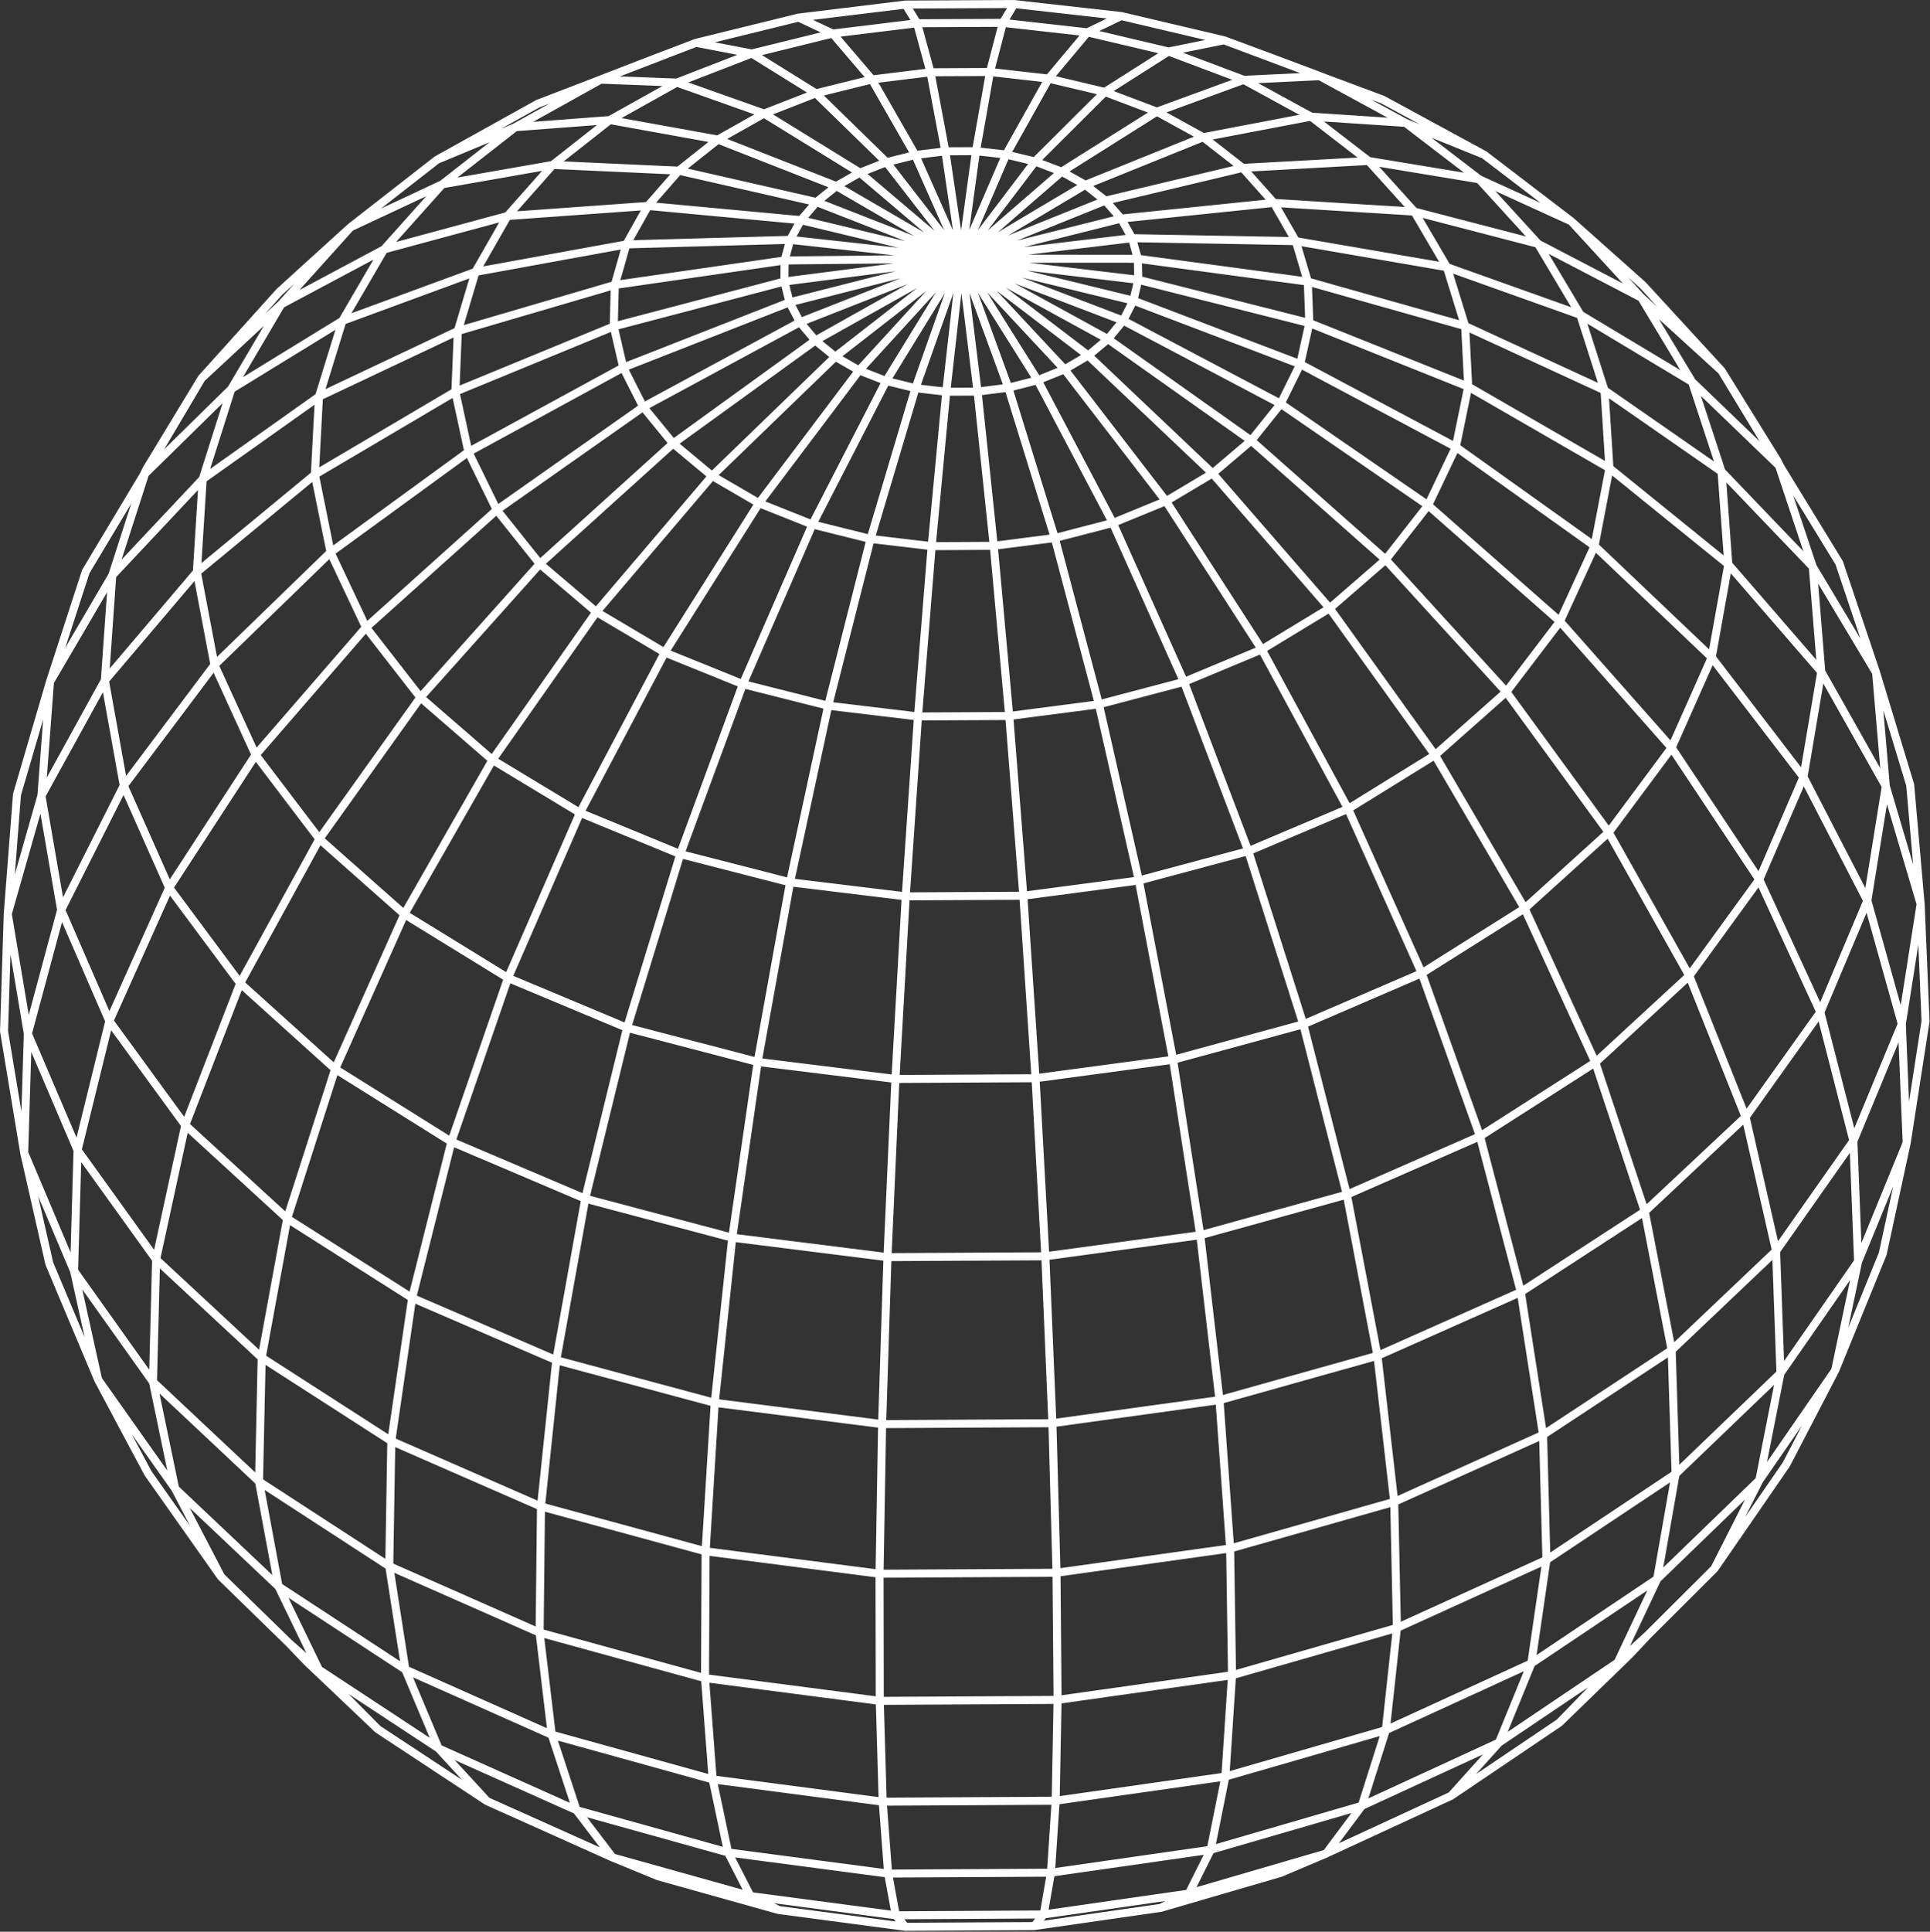 <?xml version="1.0" encoding="UTF-8" standalone="no"?><!DOCTYPE svg PUBLIC "-//W3C//DTD SVG 1.1//EN" "http://www.w3.org/Graphics/SVG/1.1/DTD/svg11.dtd"><svg width="100%" height="100%" viewBox="0 0 1506 1507" version="1.1" xmlns="http://www.w3.org/2000/svg" xmlns:xlink="http://www.w3.org/1999/xlink" xml:space="preserve" xmlns:serif="http://www.serif.com/" style="fill-rule:evenodd;clip-rule:evenodd;stroke-linecap:round;stroke-linejoin:round;stroke-miterlimit:2;"><rect x="0" y="0" width="1506" height="1507" fill="#333333" stroke="none"/><path d="M1079.08,77.767l-49.108,-18.354l-59.488,2.866l-58.758,-22.112l-63.246,-14.946l-65.967,-7.404l-66.858,0.317l-65.896,8.041l-63.108,15.559l-43.534,-8.346l-74.583,28.734l-48.958,18.833m797.229,1262.96l43.179,-41.921l11.5,-11.167l14.225,-15.158l52.071,-51.892l30.067,-43.595l25.995,-37.692l38.163,-73.4l17.892,-84.954l-3.663,-94.13l-25.787,-100.425l-47.671,-103.433l-68.409,-102.845l-87.108,-98.538l-102.896,-90.576l-115.025,-79.207l-122.95,-64.901l-126.329,-48.274l-113.821,63.824l-111.004,80.313l-104.016,93.963l-93.146,104.158l-78.854,110.433l-61.821,112.592l-42.834,110.637l-22.762,104.801l-2.446,95.503l17.312,83.288l35.838,68.779l52.667,51.354l14.325,14.959l11.72,11.133l43.617,41.425m863.309,-1228.25l-61.346,-24.862l-73.742,-4.867l-84.142,16.05l-36.225,-19.93l-40.62,-15.378l-43.821,-10.409l-45.759,-5.162l-46.396,0.225l-45.708,5.6l-43.716,10.833l-40.463,15.772l-36.029,20.287l-84.363,-15.242l-44.5,35.008l-35.325,39.859l-96.35,26.058l-32.475,55.741l-86.737,53.213l-68.479,67.233l-45.046,75.184m1268.77,66.908l-91.405,-86.908l-108.262,-77.229l-121.421,-64.625l-130.229,-49.576l-134.296,-32.699l-137.812,1.399l-4.109,0.592l-128.387,18.512m226.721,1280.82l-7.459,-8.95l-5.983,-32.55l-4.25,-56.087l-2.287,-78.646l-0.176,-99.204l2.013,-116.721l4.175,-130.258l6.221,-139.001l8.041,-142.441l9.559,-140.35l10.683,-132.862l11.392,-120.438l11.658,-103.812l96.846,-57.604l92.008,-37.159l30.754,23.937l24.334,27.28l17.137,29.845l9.346,31.55l1.192,32.317l-7.092,32.109l-15.246,30.9l-23.016,28.72l-30.142,25.613l-36.363,21.662l-41.466,16.992l-45.271,11.746l-47.629,6.1l-48.442,0.242l-47.692,-5.621l-45.404,-11.292l-41.654,-16.579l-36.604,-21.304l-30.421,-25.317l-23.329,-28.5l-15.575,-30.754l-7.433,-32.042l0.854,-32.338m270.308,-20.503l-12.379,-83.788l-11.588,-61.629l-10.437,-38.254l-8.996,-14.6m157.871,260.971l11.858,-14.426l7.967,-15.575l3.854,-16.241l-0.35,-16.404l-4.525,-16.079l-8.537,-15.263l-12.267,-13.999l-15.625,-12.317l-18.496,-10.284l-20.812,-7.95l-22.504,-5.392l-23.538,-2.67l-23.875,0.112l-23.504,2.904l-22.454,5.613l-20.73,8.149l-18.391,10.464l-15.492,12.47l-12.129,14.117l-8.375,15.346l-4.358,16.124l-0.179,16.413l4.029,16.209l8.129,15.495l12.012,14.308l15.538,12.676l18.587,10.642l21.088,8.258l22.912,5.62l24.038,2.792l24.408,-0.121l24.004,-3.033l22.854,-5.841l20.988,-8.468l18.479,-10.82l15.396,-12.829Zm10.379,-252.013l-26.429,12.729l-30.233,36.104l-33.154,59.25l-35.034,81.23l-35.696,101.02l-35.046,117.609l-33.05,130.1l-29.745,137.758l-25.275,140.137l-19.834,137.092l-13.683,128.829l-7.129,115.863l-0.467,98.933l5.996,78.992l12.029,57.013l17.413,34.008l22.02,10.867m298.13,-1.655l21.916,-11.113l17.075,-34.191l11.45,-57.134l5.2,-79.033l-1.475,-98.907l-8.308,-115.746l-14.996,-128.654l-21.237,-136.856l-26.709,-139.845l-31.166,-137.433l-34.392,-129.746l-36.267,-117.25l-36.754,-100.658l-35.883,-80.884l-33.792,-58.933l-30.625,-35.813l-26.591,-12.475m811.974,425.367l-45.774,-74.708l-69.038,-66.479l-39.587,-65.688l-80.613,-42.033l-45.962,-50.342l-86.276,-14.259l-44.837,-34.566l-52.571,-28.713l-67.796,24.833l-74.279,46.805l-78.35,67.888l-79.696,87.142l-78.104,103.616l-73.55,116.475l-66.137,125.033l-56.192,128.846l-44.167,127.754l-30.629,121.88l-16.237,111.633l-1.617,97.633l12.592,80.646l25.883,61.529l37.825,41.125m426.971,97.451l7.387,-9.035l5.667,-32.608l3.688,-56.129l1.491,-78.667l-0.833,-99.187l-3.2,-116.687l-5.517,-130.196l-7.65,-138.925l-9.512,-142.341l-11.005,-140.234l-12.066,-132.746l-12.642,-120.317l-12.75,-103.691l-79.067,-67.122l-74.787,-46.09l-68.096,-24.181l-59.396,-2.282l-66.654,37.096l-61.15,25.462m-322.054,774.596l19.612,86.408l18.242,43.396l19.859,47.246l38.954,73.033l26.45,37.467l30.533,43.262l52.667,51.354l23.612,21.071l46.05,46.446l56.804,37.437l28.392,18.713l79.179,35.521l18.808,8.441l107.555,30.08l113.441,15.016l115.375,-0.642l113.25,-16.275l107.184,-31.262l97.454,-45.025l28.196,-19.033l56.333,-38.025l45.542,-46.925l30.758,-65.192l14.387,-81.987l-3.066,-96.571l-20.967,-108.196l-38.592,-116.225l-55.179,-120.134l-69.946,-119.599l-82.195,-114.559l-91.367,-105.212l-97.046,-91.979l-99.075,-75.529l-97.458,-56.658l-92.425,-36.267l-30.517,24.241l-24.054,27.521l-16.833,30.017l-9.021,31.649l-122.5,35.922l-108.35,51.2l-90.763,64.383l-70.554,75.062l-5.771,81.921l14.759,82.088l35.4,79.649l55.425,74.555l74.121,66.858l90.695,56.725l104.45,44.433l114.75,30.417l121.092,15.188l123.179,-0.65l120.9,-16.466l114.363,-31.622l103.904,-45.517l90.016,-57.637l73.33,-67.592l54.579,-75.079l34.512,-79.954l13.879,-82.171l-6.62,-81.808l-71.217,-74.304l-23,-70.029l-87.175,-52.325l-33.025,-55.396l-96.521,-25.105l-35.717,-39.496l-98.225,5.421l-107.137,25.539l-112.471,45.287l-98.283,76.5l-96.121,92.954l-90.313,106.15l-81.066,115.424l-68.767,120.363l-53.991,120.75l-37.442,116.688l-19.883,108.474l-2.084,96.655l15.229,81.87l31.446,64.888l93.421,61.471l107.654,48.175l118.3,32.984l124.871,16.474l127.025,-0.7l124.658,-17.858l117.892,-34.283l107.058,-49.338l92.684,-62.458l23.362,-21.321l52.071,-51.892l35.1,-69.12l16.446,-83.413l-3.421,-95.408l-23.796,-104.492l-43.912,-110.117l-62.9,-111.887l-79.909,-109.575l-94.141,-103.166l-104.925,-92.897l-111.792,-79.195l-114.471,-62.7l-125.079,-30.071l-119.375,-11.092l-109.617,7.863l-24.987,43.607l-13.75,46.118l-1.917,47.287l10.163,47.017l22.133,45.283l33.588,42.088l44.124,37.504l53.367,31.629l60.959,24.667l66.599,16.829l70.059,8.383l71.191,-0.358l69.955,-9.1l66.395,-17.496l60.676,-25.28l53.004,-32.158l43.7,-37.928l33.116,-42.41l21.642,-45.482l9.662,-47.101l-2.408,-47.241l-14.225,-45.967l-25.425,-43.342l-109.608,-6.795l-119.204,12.258l-124.738,31.288l-133.454,-14.725l-127.833,3.579l-117.771,21.453l-103.838,38.192l-18.262,59.126l-3.217,60.804l12.25,60.642l27.654,58.583l42.484,54.604l56.204,48.77l68.296,41.238l78.258,32.217l85.692,22.004l90.245,10.975l91.755,-0.474l90.116,-11.901l85.417,-22.879l77.879,-33.008l67.808,-41.921l55.646,-49.321l41.871,-55l27.008,-58.829l11.605,-60.733l-3.85,-60.734l-18.867,-58.912l-104.121,-37.159l-117.896,-20.292l-127.804,-2.324l-133.275,16.025l-125.833,49.516l-122.321,66.121l-114.275,80.375l-102.042,91.642l-86.179,99.47l-67.437,103.604l-46.675,103.988l-24.8,100.763l-2.709,94.229l18.78,84.821l60.099,84.983l80.671,76.316l98.984,64.83l114.2,50.842l125.608,34.833l132.65,17.4l134.963,-0.742l132.42,-18.863l125.171,-36.2l113.571,-52.066l98.2,-65.871l79.775,-77.141l59.125,-85.567l37.096,-90.975l18.704,-86.546l-3.796,-92.78l-26.908,-96.17l-49.813,-96.425l-71.616,-93.35l12.97,-72.558l-5.312,-72.375l-91.308,-63.442l-108.763,-50.104l-122.775,-34.709l-128.508,-17.245l-4.117,-0.55l-137.8,-0.054l-137.991,17.812l-133.171,35.029l-123.563,50.871l-109.65,64.717l-92.108,76.05l-71.763,84.512l-49.512,89.921l-26.271,92.216l15.679,93.468l-2.854,92.883l38.933,92.229l61.567,86.516l82.754,77.734l101.621,66.054l117.317,51.821l129.087,35.508l136.359,17.746l138.741,-0.763l136.129,-19.229l128.638,-36.908l116.671,-53.071l100.82,-67.112l81.834,-78.567l60.571,-87.108l37.908,-92.567l14.708,-94.929l-3.825,-91.4l-27.166,-91.875l-50.355,-89.342l-72.525,-83.737l-92.77,-75.083l-110.205,-63.597l-123.991,-49.633l-133.467,-33.708l-138.15,-16.458l-133.962,34.021l-129.767,50.862l-120.833,65.846l-107.563,78.342l-90.612,87.874l-70.75,94.134l-48.892,97l-25.971,96.517l38.788,90.883l61.304,85.242l82.392,76.582l101.154,65.076l116.775,51.05l128.479,34.979l135.716,17.475l138.084,-0.746l135.487,-18.949l128.034,-36.355l116.137,-52.28l100.367,-66.12l81.479,-77.404l60.329,-85.83l37.775,-91.217l14.679,-93.549l-8.166,-92.933l-26.609,-87.671l-28.771,-85.567l-45.774,-74.708l-2.401,-4.775l-0.32,-0.529l-43.284,-69.8l-61.541,-66.955l-55.759,-49.674l-67.92,-51.905l-43.605,-23.691l-35.458,-19.263l-49.108,-18.354l-1.034,-0.458l-37.758,-14.171l-36.046,-13.375l-80.225,-18.917l-83.575,-9.367l-84.675,0.409l-83.491,10.166l-80.051,19.688l-35.937,13.729l-37.558,14.504l-1.088,0.501l-48.958,18.833l-35.279,19.612l-43.388,24.121l-67.437,52.588l-55.317,50.241l-60.904,67.6l-42.634,70.271l-0.254,0.433l-2.416,4.929l-45.046,75.184l-27.913,85.916l-6.687,88.867l15.379,89.167l37.617,86.637l59.266,81.204l79.513,72.909l97.508,61.917l112.467,48.549l123.679,33.25l130.6,16.617l132.871,-0.712l130.379,-18.008l123.258,-34.568l111.863,-49.724l96.758,-62.913l78.65,-73.7l58.338,-81.763l36.654,-86.962l14.421,-89.254l-7.609,-88.729l-49.366,-82.421l-26.367,-78.996l-44.817,-73.962l-62.62,-57.063l-54.68,-59.566l-71.895,-32.809l-57.371,-43.958l-66.996,-36.438l-74.667,-28.012l-43.408,8.758l-49.658,31.567l-54.471,54.233l-57.538,75.838l-58.608,95.4l-57.538,111.937l-54.245,124.563l-48.838,132.583l-41.525,135.533l-32.642,133.283l-22.612,125.996l-11.929,114.134l-1.075,98.404l9.475,79.667l19.337,58.862l28.158,36.912l35.742,14.697l39.871,11.154l34.758,9.725l19.204,5.371l33.721,4.471l65.159,8.628l100.529,-0.557l5.967,-0.855l59.083,-8.5l33.671,-4.842l19.158,-5.591l34.6,-10.096l39.754,-11.6l35.588,-15.088l27.783,-37.212l18.729,-59.051l8.667,-79.741l-2.079,-98.354l-13.084,-113.959l-23.891,-125.708l-33.992,-132.896l-42.9,-135.062l-50.188,-132.05l-55.516,-123.996l-58.684,-111.345l-59.608,-94.817l-58.337,-75.271l-55.054,-53.713l-50.017,-31.087l-58.542,22.678l-52.296,29.226l-73.754,5.588l-56.95,44.524l-71.637,33.526l-54.1,60.128l-38.946,66.113l-22.288,70.296l-4.562,72.471l13.746,72.466l32.087,70.179l49.809,65.567l66.291,58.7l80.871,49.721l92.925,38.904l101.942,26.608l107.479,13.279l109.308,-0.574l107.313,-14.397l101.608,-27.662l92.458,-39.854l80.275,-50.538l65.609,-59.345l49.07,-66.037l31.305,-70.459m-544.338,-509.717l-8.821,14.692l-10.025,38.346l-10.933,61.742l-11.496,83.9m-731.204,697.479l-15.725,-94.842l2.9,-91.509l7.204,-93.082l25.754,-88.001l48.596,-82.975l25.571,-79.308l44.096,-74.45l62.121,-57.713l80.266,-42.841l45.471,-50.813l86.204,-15.104l98.346,4.475l107.45,24.496l112.95,44.188l80.596,86.349l79.162,102.821l74.726,115.708l67.391,124.322l57.479,128.216l45.438,127.233l31.85,121.501l17.358,111.403l2.613,97.563l-11.767,80.746l-25.242,61.779l-37.387,41.525" style="fill:none;stroke:#fff;stroke-width:6.25px;"/></svg>